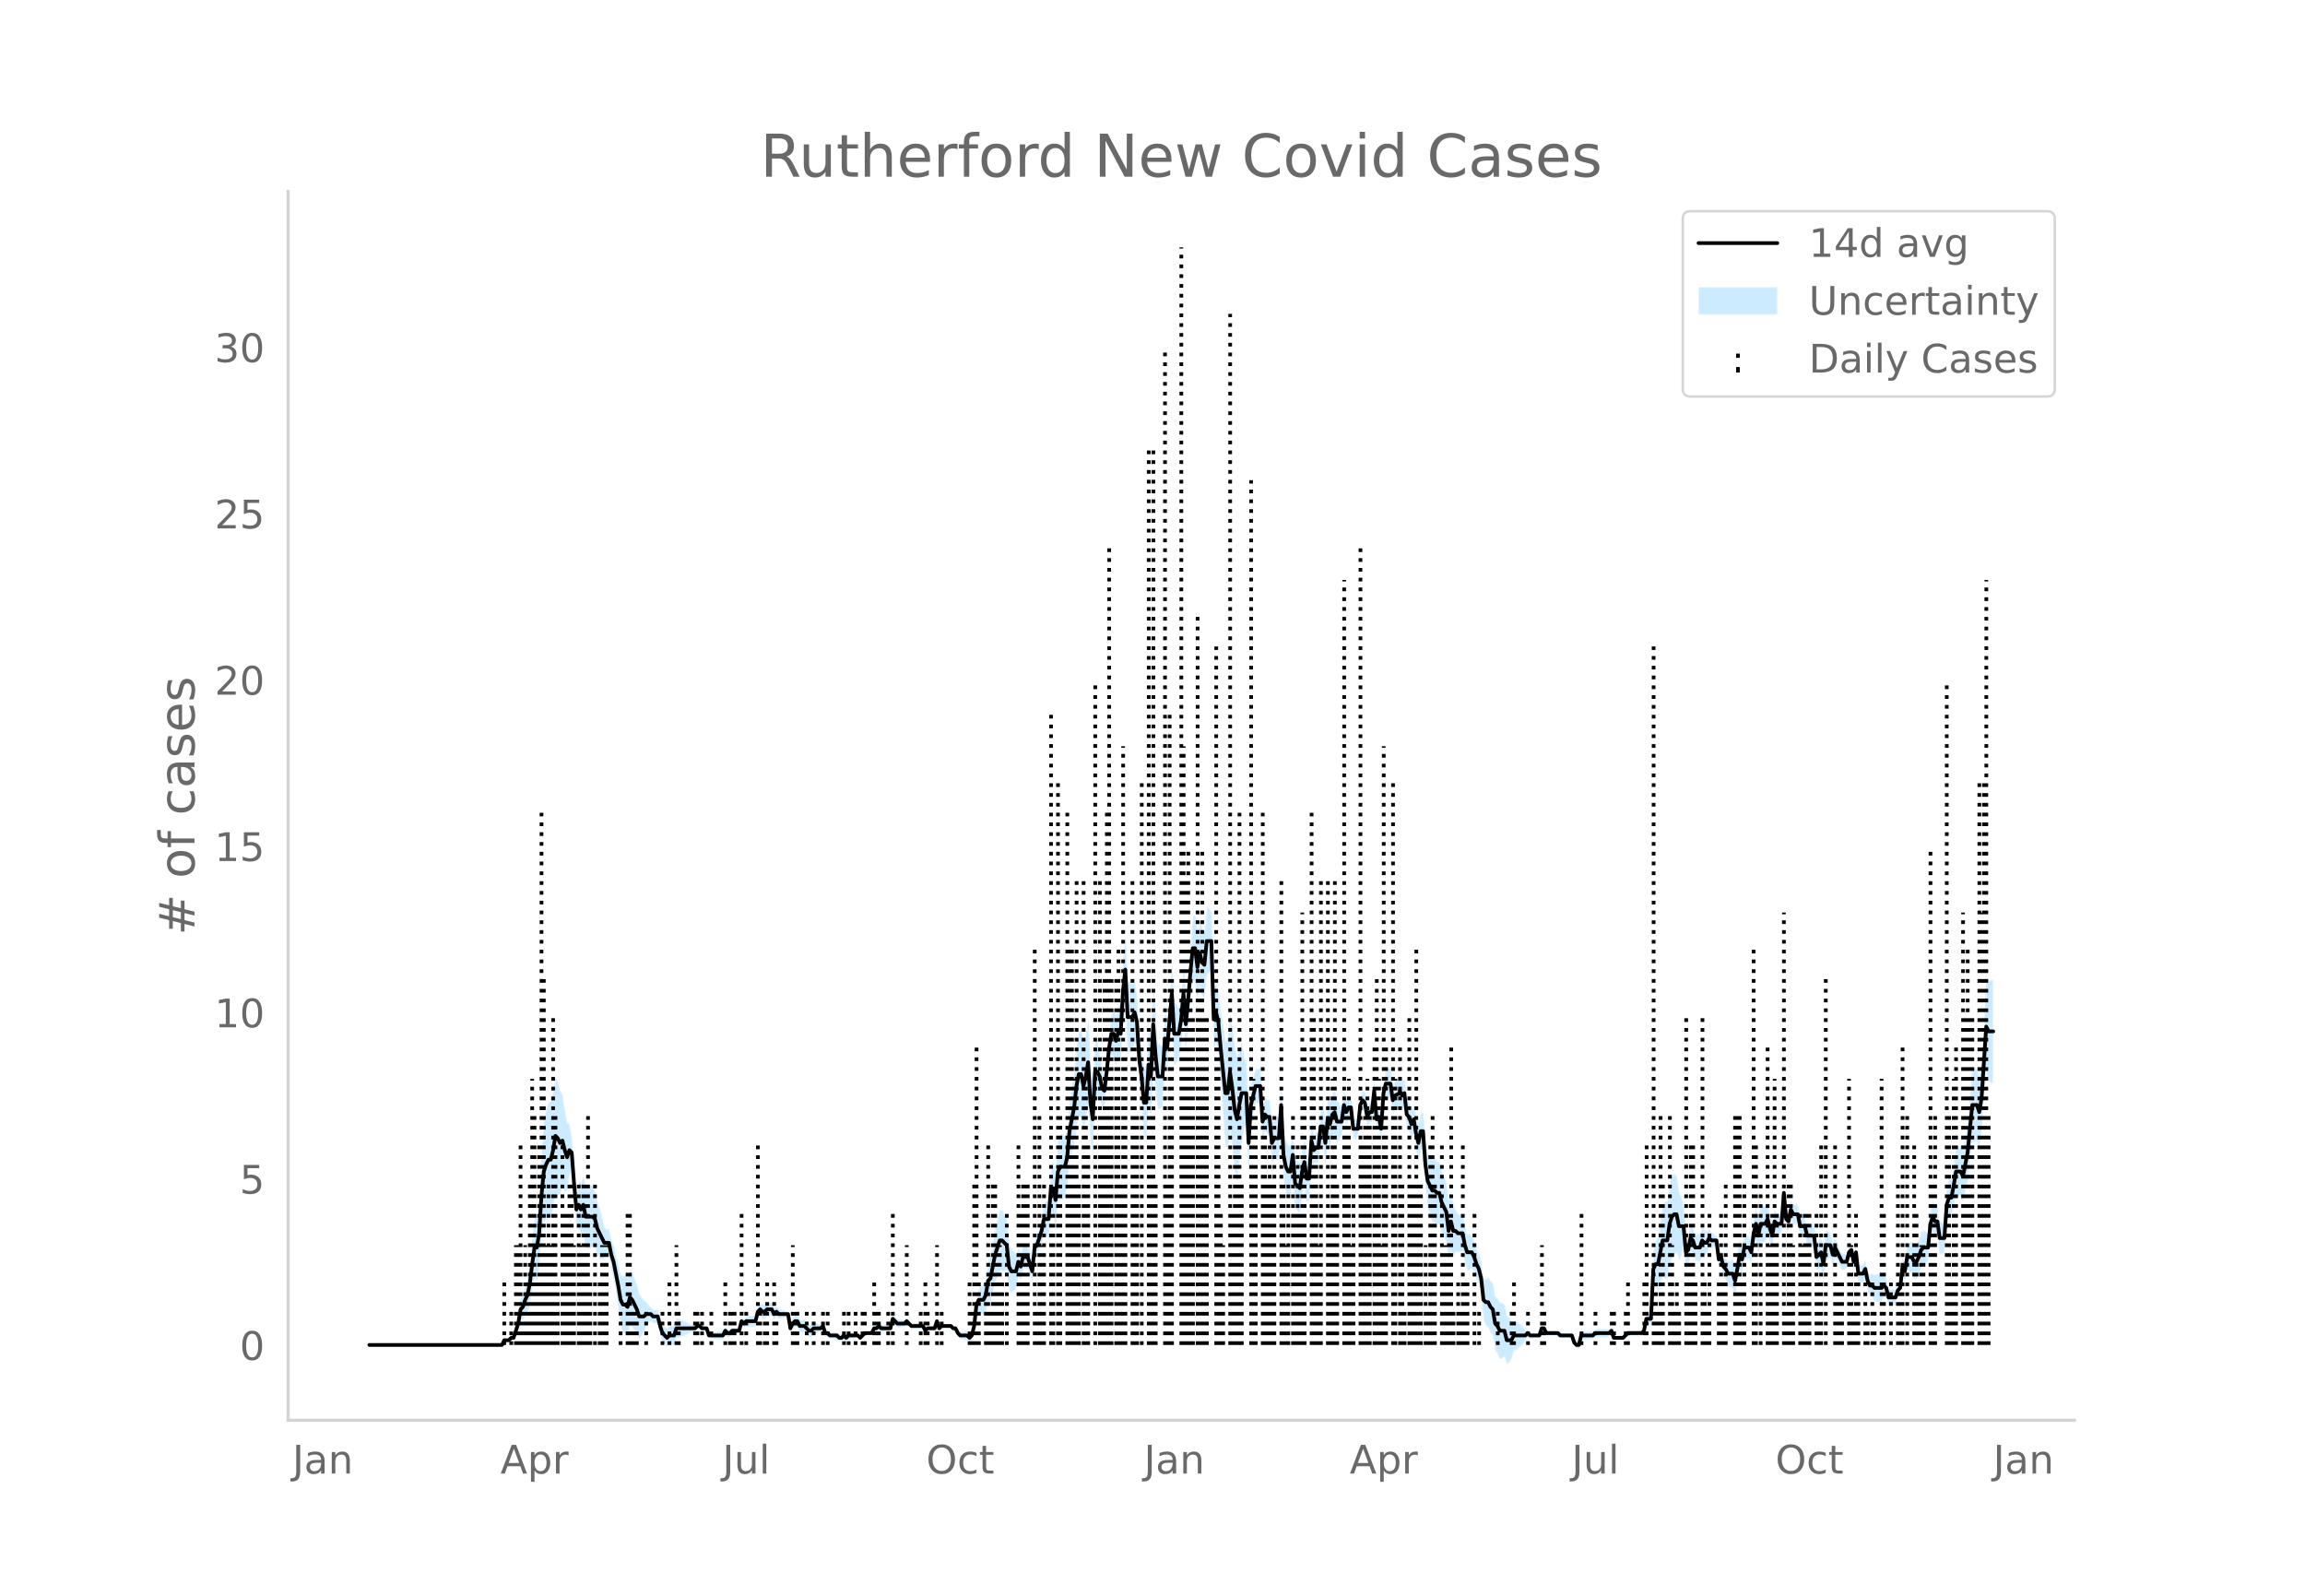 <svg height="864" viewBox="0 0 936 648" width="1248" xmlns="http://www.w3.org/2000/svg" xmlns:xlink="http://www.w3.org/1999/xlink"><defs><style>*{stroke-linecap:butt;stroke-linejoin:round}</style></defs><g id="figure_1"><path d="M0 648h936V0H0z" style="fill:#fff" id="patch_1"/><g id="axes_1"><path d="M117 576.72h725.4V77.76H117z" style="fill:none" id="patch_2"/><g id="PolyCollection_1"><defs><path d="M150.918-101.853H203.825l.945-1.413.945.185.944.12.945-.742.945.144.945-2.33.944-2.04.945-4.198.945.107.945-1.8.945-.994.944-3.628.945-5.922.945-4.74.945 1.272.944-4.455.945-12.722.945-6.774.945-1.105.945-.88.944.233.945-3.606.945-5.835.945.086.944.067.945-3.2.945 1.476.945.52.945-6.381.944-3.313.945 11.64.945 13.16.945-.376.944 3.368.945-1.052.945 5.825.945.176.945-.177.944-.397.945.068.945 3.248.945 1.342.944.348.945-.568.945-.802.945.27.945 5.27.944 3.555.945 5.519.945 6.176.945 7.36.944 3.009.945.412.945 1.004.945-4.243.945.484.944 1.427.945 1.402.945 2.132.945-1.434.944-1.311.945-2.55.945-1.325.945-.863.945.893.944.024.945-.024.945 4.228.945 3.076.944 1.115.945 1.228.945-.85.945.2.945.111.944-2.999.945-.23.945-.297.945-.386.944-.349.945-.456.945-.652.945-.08.945.02.944-.965.945-.202.945.775.945-.277.944-.534.945 3.428.945.277.945.19.945.135.944.095.945.062.945.032.945-1.968.944.92.945-.167.945-1.166.945-.089.945-.101.944-.118.945-3.195.945 1.184.945-.71.944.144.945.056.945-.028.945-.113.945-3.389.944-.63.945.989h.945l.945-.989.944-.17.945-.349.945 1.855.945-1.142.945.82.944-.18.945-.23.945-.303.945-.455.944 6.906.945-1.692.945-.864.945.061.945 2.056.944.021.945-.08.945 1.077.945.996.944.021.945-1.111.945-.238.945-.366.945-.6.944-.975.945 3.021.945-.068.945.916.944.111.945.045.945-.015.945 1.093.945.123.944-.946.945.964.945-1.065.945-.141.944-.194.945-.613.945-.079.945.902.945-.965.944-.859.945.081.945.065h.945l.944-1.661.945.207.945-.756.945 1.035.945.036.944.005.945-.025.945-.059.945-3.595.944 1.02.945.94.945-.073.945-.13.945-.204.944-.924.945.918.945.965.945-.059.944-.066.945-.074.945-.085.945-.098.944 1.997.945-.988.945.031.945.01.945-.01.944-2.784.945 2.753.945-1.028H386.167l.945.973.945.003.944 2.073.945 1.287.945.232.945.177.944.136.945.918.945-.912.945-3.86.945-7.164.944-.654.945.888.945.668.945-1.227.944-4.575.945-.124.945-3.835.945-3.722.945-2.034.944-2.31.945-.211.945.086.945-.117.944 7.923.945 1.222.945-.86.945-1.067.945-4.994.944 1.472.945-4.363.945-.118.945-.006.944 2.822.945 2.61.945-10 .945-1.09.945-2.48.944-1.92.945-3.611.945.686.945.304.944-10.462.945 1.104.945 5.173.945-10.243.945-.994.944.024.945-1.088.945-3.939.945-9.908.944-3.997.945-3.923.945-6.98.945-3.564.945.132.944 4.966.945-3.933.945-6.66.945 15.224.944 5.473.945-20.459.945-1.978.945-.516.945 3.402.944-.033.945-8.155.945-8.62.945-4.206.944 1.183.945 3.392.945-3.056.945 1.546.945-15.722.944-7.648.945 19.307.945-.177.945-.546.944-3.305.945 1.532.945 14.778.945 8.124.945 13.518.944 2.113.945-15.119.945 5.364.945-21.145.944 11.597.945 6.36.945-.403.945-.674.945-16.192.944 2.49.945-11.45.945-8.048.945 16.515.944-1.006.945-1.503.945-5.636.945-10.093.945 12.541.944-9.186.945-10.971.945-8.5.945-.021.944 7.867.945-5.91.945 4.005.945 1.27.945-9.741.944-.68.945-1.366.945 31.836.945-2.242.944 3.731.945 12.943.945 11.96.945 12.887.945 1.99.944-7.903.945 7.208.945 9.568.945 4.39.944-7.77.945-8.411.945-5.783.945-1.403.945 19.414.944-18.228.945-5.627.945-4.473.945.123.944.114.945 14.17.945-2.956.945 1.09.945-.062.944 11.823.945-1.42.945.274.945.06.944-14.008.945 21.291.945 5.859.945 2.276.945-.277.944-8.231.945 12.473.945 1.3.945 1.053.944-7.575.945-4.014.945 6.627.945-.291.945-15.523.944.799.945-.708.945.385.945-7.39.944.894.945 6.939.945-9.139.945 1.728.945-4.24.944-.87.945 3.716.945-1.278.945-2.072.944-6.293.945 2.44.945-2.377.945-.84.945 8.746.944.062.945-.825.945-9.368.945-1.609.944 1.2.945 5.785.945-1.998.945-.09.945-8.122.944 11.59.945-.938.945 5.088.945-14 .944-3.319.945.202.945-.104.945 6.76.945-1.88 1.89-.874v-1.107l.944 1.782.945-1.141.944 8.893.945.869.945 3.21.945-2.432.945 6.852.944 4.829.945-4.864.945-.315.945 15.206.944 8.673.945 3.197.945 2.614.945.205.945.497.944-.033.945 3.83.945 1.893.945 1.284.944 8.04.945-4.118.945 2.667.945-2.356.944.312.945-.177.945-.261.945 4.96.945 2.982.944-.233.945-.709.945 1.553.945 2.713.944 1.827.945 4.772.945 10.143.945 2.155.945.611.944 2.383.945 1.042.945 6.005.945 1.25.944 2.22.945-.2.945-.723.945 3.181.945-.89.944-1.256.945-3.358.945-.479.945-.588.944-.892.945-.931.945-1.299.945-1.348.945.625.944-.111.945-.142.945-.186.945-.123.944-2.677.945.063.945 1.927.945-.008.945-.012.944-.017.945-.023.945-.03.945.994H638.423l.944 3.142.945 1.214.945.276.945-3.899.944-.043.945-.048.945-.053.945-.057h.945l.944-.907.945.052.945.048.945.043.944.04.945-.12.945-.378.945-1.619.945 3.013.944.095.945.08.945.068.945.059.944-.965.945-.965H666.766l.945-.965.944-3.894.945.483.945.285.945-15.854.945.542.944 1.58.945-3.133.945-3.144.945 1.012.944.474.945-6.12.945-2.634.945-1.346.945-1.056.944 3.316.945-2.342.945-3.896.945 9.923.944-1.544.945-5.774.945.574.945 3.095.945.185.944.17.945-2.973.945.598.945-.674.944-2.919.945.557.945-.537.945-.775.945 8.234.944-.637.945 4.649.945 1.636.945 2.734.944.582.945.424.945 3.308.945-4.935.945-6.047.944 1.373.945-5.122.945-.326.945-.36.944 2.063.945-6.756.945-2.64.945 5.071.945-4.416.944.093.945-.21.945-2.795.945 3.004.944 2.51.945-6.368.945.74.945-.36.945-.539.944-11.895.945 10.485.945.966.945-4.901.944 1.97.945.02h.945l.945 4.905.945-.06.944-.381.945 4.307.945.348.945.296.944.253.945 8.805.945-.22.945-.535.945 5.212.944-8.111.945-.568.945-.802.945 3.682.944-3.356.945 1.348.945 1.81.945 1.843.945-.275.944-.518.945-3.87.945-.932.945 4.955.944-4.095.945 9.287.945.307.945.085.945-1.846.944 5.084.945 2.404.945.383.945 1.393.944.286.945.165.945-.339.945-1.79.945.65.944 2.83.945.14.945-.015.945-.174.944-3.844.945-1.211.945-7.422.945 2.449.945-4.508.944.87.945.626.945 2.204.945.215.944-1.7.945-2.88.945-1.153.945-.529.945-.966.944-9.347.945-2.614.945 2.467.945.024.944 6.63.945-.176.945-.234.945-12.9.945-2.357.944.266.945-4.037.945-4.603.945.55.944.015.945 2.238.945-4.135.945-4.032.945-8.114.944-8.212.945.286.945-.795.945 2.734.944-5.624.945-13.18.945-11.58.945 3.632.944.738.945-.122v-41.763l-.945-.122-.944.738-.945-.228-.945 17.364-.945 15.76-.944 5.954-.945-3.054-.945-.795-.945.286-.944 11.082-.945 11.18-.945 5.616-.945 5.512-.945-1.62-.944.015-.945.55-.945 6.973-.945 5.611-.944.266-.945 3.432-.945 14.112-.945-.234-.945-.176-.944-6.876-.945.024-.945-1.392-.945 3.174-.944 9.948-.945-.967-.945-.528-.945.777-.945 2.908-.944 2.158-.945.215-.945-1.655-.945.626-.944.87-.945 7.07-.945-1.41-.945 9.943-.945.718-.944 1.944-.945-.173-.945-.015-.945.14-.944-4.89-.945-1.277-.945.138-.945-.338-.945.164-.944.286-.945-.536-.945.383-.945-1.455-.944-4.563-.945 2.013-.945.085-.945.307-.945-8.078-.944 3.622-.945-4.692-.945.998-.945 3.848-.944-.519-.945-.274-.945-2.016-.945-2.05-.945-2.51-.944 2.432-.945-4.035-.945-.803-.945-.567-.944 7.324-.945-4.435-.945 1.395-.945 1.708-.945-8.56-.944.253-.945.296-.945.348-.945-3.41-.944-.381-.945-.06-.945-4.744h-.945l-.945.02-.944-1.888-.945 4.747-.945-.964-.945-10.74-.944 13.189-.945-.538-.945-.361-.945-1.19-.945 5.21-.944-3.279-.945-4.714-.945 1.063-.945-.209-.944.093-.945 5.231-.945-4.576-.945 5.078-.945 8.68-.944-1.796-.945-.36-.945-.326-.945 4.525-.944-2.485-.945 5.528-.945 4.713-.945-2.48-.945.424-.944.582-.945-1.125-.945-.293-.945-3.07-.944 1.293-.945-7.202-.945-.775-.945-.537-.945-1.372-.944.94-.945-.674-.945-1.332-.945 2.815-.944.17-.945.186-.945-2.694-.945-1.355-.945 3.873-.944.385-.945-11.3-.945-3.897-.945-2.341-.944-6.332-.945-1.055-.945.583-.945 3.155-.945 7.386-.944.473-.945 1.013-.945 6.503-.945 6.514-.944 1.58-.945 4.4-.945 24.666-.945.284-.945.483-.944 5.754-.945.964h-5.669l-.945.965-.944.965-.945.059-.945.068-.945.08-.944.095-.945-2.776-.945.31-.945-.377-.945-.12-.944.04-.945.043-.945.048-.945.052-.944 1.022h-.945l-.945-.057-.945-.053-.945-.048-.944-.043-.945 3.82-.945.274-.945-.715-.944-2.646h-4.724l-.945-.936-.945-.03-.945-.022-.944-.018-.945-.012-.945-.007-.945-1.932-.945.062-.944 3.112-.945-.123-.945-.186-.945-.142-.944-.111-.945-1.305-.945.582-.945-1.299-.945-.93-.944-.893-.945-.588-.945-.48-.945.502-.944-1.256-.945-.89-.945-4.537-.945-.723-.945-.2-.944-1.638-.945-.68-.945-5.572-.945-.887-.944-1.477-.945.611-.945.226-.945-7.223-.945-2.945-.944-2.032-.945-3.075-.945-2.306-.945-.71-.944-.233-.945-2.805-.945-4.688-.945-.261-.945-.177-.944-1.617-.945-2.356-.945-5.052-.945 3.6-.944-7.395-.945-2.575-.945-1.966-.945-3.888-.944-.033-.945-1.433-.945.205-.945-1.245-.945-.662-.944-4.833-.945-11.807-.945-.315-.945 4.784-.944-2.89-.945-4.723-.945 1.425-.945-2.577-.945-1.061-.944-8.471-.945.788-.945-2.077v.822l-1.89 1.055-.944 1.98-.945-6.746-.945-.104-.945.201-.944 4.4-.945 14.941-.945-4.559-.945.992-.944-11.564-.945 9.243-.945-.09-.945 1.86-.945-5.79-.944-.73-.945 2.25-.945 9.926-.945-.825-.944.062-.945-8.619-.945-.84-.945 1.481-.945-3.347-.944 7.212-.945-2.072-.945-1.277-.945-4.002-.944 1.059-.945 3.478-.945-2.131-.945 10.156-.945-6.567-.944.895-.945 9.974-.945.385-.945 1.222-.944-6.92-.945 15.349-.945-.291-.945-6.879-.945 3.703-.944 5.932-.945-.876-.945-.63-.945-10.68-.944 5.274-.945-.276-.945-1.583-.945-3.789-.945-19.227-.944 13.004-.945.06-.945.274-.945 2.44-.944-9.402-.945-.062-.945-.84-.945 2.832-.945-14.77-.944.113-.945.123-.945 3.244-.945 2.092-.944 12.643-.945-21.104-.945-1.404-.945-5.782-.945 1.235-.944 3.808-.945-3.329-.945-7.797-.945-6.298-.944 9.462-.945 1.99-.945-6.408-.945-5.404-.945-8.282-.944-3.987-.945 3.546-.945-31.836-.945-1.366-.944-.68-.945 9.554-.945-.66-.945-3.712-.945 5.667-.944-7.57-.945-.02-.945 10.794-.945 12.183-.944 10.108-.945-12.541-.945 11.13-.945 5.942-.945-1.503-.944-1.006-.945-16.287-.945 13.176-.945 11.705-.944-5.228-.945 14.68-.945-.675-.945-.403-.945-11.005-.944-13.486-.945 21.303-.945-4.284-.945 15.753-.944 2.113-.945-7.706-.945-5.382-.945-16.094-.945-6.186-.944.554-.945-.546-.945-.177-.945-19.282-.944 9.717-.945 19.008-.945-.383-.945 4.662-.945-2.397-.944 1.184-.945 7.37-.945 10.675-.945 7.28-.944-1.962-.945-6.245-.945-4.375-.945-1.978-.945 18.13-.944-8.033-.945-17.577-.945 4.917-.945 3.785-.944-4.682-.945.133-.945 6.083-.945 10.385-.945 5.725-.944 5.65-.945 11.316-.945 3.78-.945-1.09-.944.024-.945 2.866-.945 12.91-.945-4.474-.945 1.103-.944 14.622-.945.304-.945.686-.945 6.036-.944 3.868-.945 3.31-.945.838-.945 9.295-.945-3.178-.944-2.966-.945-.006-.945-.118-.945 3.354-.944-2.387-.945 2.724-.945-1.067-.945-.86-.945-2.637-.944-9.442-.945-2.046-.945-1.844-.945-.21-.944 3.478-.945 3.754-.945 5.926-.945 5.812-.945 1.805-.944 7.002-.945 2.632-.945.668-.945.888-.944 3.205-.945 10.2-.945 3.86-.945 1.017-.945-1.012-.944.136-.945.177-.945.232-.945-.642-.944-1.786-.945.003-.945-.956H382.388l-.945.9-.945-3.035-.944 3.004-.945-.01-.945.01-.945.032-.945.94-.944-1.861-.945-.098-.945-.085-.945-.074-.944-.066-.945-.059-.945-.964-.945-1.011-.944 1.005-.945-.204-.945-.13-.945-.073-.945-.989-.944-.91-.945 4.122-.945-.058-.945-.026-.944.005-.945.037-.945-.895-.945 1.174-.945.207-.944 2.197h-.945l-.945.065-.945.081-.944 1.071-.945.965-.945-1.028-.945-.078-.945-.614-.944-.194-.945-.14-.945.863-.945-.965-.944.984-.945.123-.945-.837-.945-.015-.945.045-.944.111-.945-1.013-.945-.068-.945-2.767-.944.954-.945-.6-.945-.366-.945-.238-.945.818-.944.02-.945-.932-.945-.853-.945-.08-.944.021-.945-1.803-.945.062-.945 1.065-.945 2.166-.944-4.67-.945-.455-.945-.304-.945-.229-.944-.18-.945-1.11-.945.788-.945-2.004-.945-.349-.944-.17-.945.94h-.945l-.945-.94-.944 1.299-.945 4.33-.945-.114-.945-.027-.945.055-.944.144-.945 1.22-.945-.746-.945 4.523-.944-.118-.945-.101-.945-.089-.945.764-.945-.168-.944-1.009-.945 1.891-.945.032-.945.062-.944.095-.945.135-.945.19-.945.277-.945-2.36-.944-.534-.945-.278-.945-1.154-.945-.202-.944.965-.945.02-.945-.08-.945-.653-.945-.456-.944-.348-.945-.386-.945-.298-.945-.23-.944 2.79-.945.111-.945.201-.945 1.078-.945-.701-.944-.815-.945-2.712-.945-3.49-.945-.023-.944.023-.945-1.037-.945-.862-.945-1.326-.945-.62-.944-1.31-.945-1.434-.945-3.657-.945-2.457-.944-2.432-.945-1.445-.945 3.474-.945-.925-.945.412-.944-.85-.945-4.217-.945-3.471-.945-4.128-.944-2.233-.945-4.379-.945.271-.945-.802-.945-4.427-.944-3.512-.945-2.516-.945-4.47-.945-1.862-.944-.396-.945-.177-.945.176-.945-3.822-.945 2.806-.944-.491-.945 3.484-.945-8.064-.945-13.444-.944-5.242-.945-.593-.945-5.268-.945-6.243-.945-1.27-.944-3.792-.945-1.844-.945 5.742-.945 4.112-.944.233-.945 2.98-.945 4.682-.945 12.521-.945 18.15-.944 7.121-.945 1.272-.945 8.767-.945 9.513-.944 6.02-.945 2.865-.945 3.988-.945 2.037-.945 7.378-.944 3.75-.945 3.457-.945.145-.945 1.186-.944.121-.945.185-.945 2.445H150.918z" id="m14a113aa21" style="stroke:#fff;stroke-opacity:.2"/></defs><g clip-path="url(#pbcf4d8cfa5)"><use style="fill:#089fff;fill-opacity:.2;stroke:#fff;stroke-opacity:.2" xlink:href="#m14a113aa21" y="648"/></g></g><g id="LineCollection_1"><path clip-path="url(#pbcf4d8cfa5)" d="M204.77 546.147v-27.012M207.604 546.147v-13.506M209.494 546.147V505.63M210.438 546.147V505.63M211.383 546.147V465.11M212.328 546.147v-13.506M213.273 546.147V505.63M214.218 546.147v-27.012M215.162 546.147v-67.531M216.107 546.147v-108.05M217.052 546.147v-94.544M217.997 546.147v-27.012M218.941 546.147V465.11M219.886 546.147v-216.1M220.831 546.147V397.578M221.776 546.147V505.63M222.72 546.147v-67.531M223.665 546.147V505.63M224.61 546.147V411.085M225.555 546.147v-94.544M226.5 546.147v-27.012M228.39 546.147V465.11M229.334 546.147v-54.025M230.279 546.147v-54.025M231.224 546.147v-67.531M232.168 546.147v-67.531M233.113 546.147V505.63M235.003 546.147v-67.531M235.947 546.147V505.63M236.892 546.147v-67.531M237.837 546.147v-67.531M238.782 546.147v-94.544M239.727 546.147v-27.012M241.616 546.147v-67.531M243.506 546.147v-27.012M244.45 546.147V505.63M245.395 546.147V505.63M246.34 546.147V505.63M252.009 546.147v-13.506M254.843 546.147v-54.025M255.788 546.147v-54.025M256.733 546.147v-13.506M257.677 546.147v-13.506M258.622 546.147v-13.506M262.401 546.147v-13.506M269.015 546.147v-13.506M271.849 546.147v-27.012M274.683 546.147V505.63M275.628 546.147v-13.506M282.242 546.147v-13.506M283.186 546.147v-13.506M285.076 546.147v-13.506M288.855 546.147v-13.506M294.524 546.147v-27.012M296.413 546.147v-13.506M297.358 546.147v-13.506M298.303 546.147v-13.506M301.137 546.147v-54.025M303.027 546.147v-13.506M307.75 546.147V465.11M308.695 546.147v-13.506M310.585 546.147v-13.506M311.53 546.147v-27.012M314.364 546.147v-27.012M315.309 546.147v-13.506M321.922 546.147V505.63M322.867 546.147v-13.506M323.812 546.147v-13.506M327.59 546.147v-13.506M330.425 546.147v-13.506M334.204 546.147v-13.506M336.094 546.147v-13.506M342.707 546.147v-13.506M344.597 546.147v-13.506M347.431 546.147v-13.506M350.266 546.147v-13.506M351.21 546.147v-13.506M354.99 546.147v-27.012M355.934 546.147v-13.506M356.879 546.147v-13.506M360.658 546.147v-13.506M362.548 546.147v-54.025M368.216 546.147V505.63M373.885 546.147v-13.506M375.774 546.147v-27.012M376.72 546.147v-13.506M380.498 546.147V505.63M382.388 546.147v-13.506M393.725 546.147v-27.012M394.67 546.147v-13.506M395.615 546.147v-67.531M396.56 546.147V424.591M397.504 546.147v-27.012M400.339 546.147v-27.012M401.283 546.147V465.11M402.228 546.147v-13.506M403.173 546.147v-67.531M404.118 546.147v-67.531M405.063 546.147V505.63M406.007 546.147V505.63M406.952 546.147v-27.012M408.842 546.147v-54.025M413.566 546.147V465.11M414.51 546.147v-54.025M415.455 546.147v-67.531M416.4 546.147v-67.531M417.345 546.147v-67.531M420.179 546.147V384.072M421.124 546.147v-13.506M422.069 546.147v-94.544M423.013 546.147V505.63M423.958 546.147v-67.531M426.792 546.147V289.528M427.737 546.147v-54.025M429.627 546.147V316.541M430.572 546.147v-94.544M433.406 546.147v-216.1M434.35 546.147V384.072M435.295 546.147V384.072M436.24 546.147v-108.05M437.185 546.147V357.06M438.13 546.147v-67.531M440.02 546.147V357.06M440.964 546.147v-108.05M441.909 546.147V465.11M444.743 546.147V276.022M446.633 546.147V357.06M447.578 546.147v-94.544M448.522 546.147V397.578M449.467 546.147v-216.1M450.412 546.147v-324.15M451.357 546.147V397.578M453.246 546.147V397.578M454.191 546.147V384.072M455.136 546.147v-67.531M456.08 546.147V303.034M457.025 546.147V424.591M459.86 546.147V357.06M460.804 546.147V424.591M461.75 546.147v-94.544M463.639 546.147V316.541M466.473 546.147v-364.67M467.418 546.147v-94.544M468.363 546.147v-364.67M469.307 546.147v-67.531M473.087 546.147V140.96M474.031 546.147v-67.531M474.976 546.147V289.528M475.92 546.147V397.578M479.7 546.147V100.44M480.645 546.147V303.034M481.59 546.147V357.06M482.534 546.147V343.553M483.48 546.147V384.072M484.424 546.147V411.085M486.313 546.147V249.01M487.258 546.147V397.578M488.203 546.147V343.553M489.148 546.147V411.085M490.093 546.147V411.085M493.872 546.147V262.515M494.816 546.147V411.085M495.761 546.147v-54.025M496.706 546.147V505.63M499.54 546.147V127.453M500.485 546.147v-54.025M501.43 546.147V465.11M502.375 546.147V465.11M503.32 546.147v-216.1M504.264 546.147v-67.531M508.043 546.147V194.984M508.988 546.147v-108.05M509.933 546.147v-94.544M512.767 546.147v-216.1M513.712 546.147v-94.544M514.657 546.147v-67.531M515.602 546.147V465.11M516.546 546.147v-67.531M517.491 546.147v-94.544M520.325 546.147V357.06M521.27 546.147v-67.531M522.215 546.147V505.63M523.16 546.147v-67.531M525.05 546.147v-94.544M525.994 546.147v-54.025M526.939 546.147V465.11M527.884 546.147v-54.025M528.828 546.147V370.566M529.773 546.147V424.591M532.608 546.147v-216.1M533.552 546.147V411.085M534.497 546.147V465.11M535.442 546.147V505.63M536.387 546.147V357.06M539.221 546.147V357.06M540.166 546.147v-54.025M541.11 546.147v-108.05M542.055 546.147V357.06M543 546.147v-67.531M545.834 546.147V235.503M546.78 546.147v-94.544M547.724 546.147v-108.05M548.669 546.147V505.63M549.614 546.147v-67.531M552.448 546.147v-324.15M553.393 546.147V465.11M554.337 546.147v-94.544M555.282 546.147v-108.05M556.227 546.147v-94.544M558.117 546.147V424.591M559.061 546.147V397.578M560.006 546.147v-108.05M560.95 546.147V505.63M561.896 546.147V303.034M562.84 546.147V424.591M565.675 546.147V316.541M566.62 546.147v-108.05M568.51 546.147v-108.05M568.51 546.147V424.591M569.454 546.147v-67.531M570.399 546.147v-13.506M572.288 546.147V411.085M573.233 546.147v-67.531M574.178 546.147v-67.531M575.123 546.147V384.072M576.067 546.147v-67.531M577.012 546.147v-67.531M578.902 546.147V505.63M579.846 546.147v-13.506M580.791 546.147V465.11M581.736 546.147v-94.544M582.68 546.147v-67.531M585.515 546.147V465.11M586.46 546.147V505.63M587.405 546.147V505.63M588.35 546.147v-54.025M589.294 546.147V424.591M590.239 546.147v-13.506M592.128 546.147v-27.012M593.073 546.147v-13.506M594.018 546.147V465.11M594.963 546.147v-27.012M595.908 546.147v-27.012M598.742 546.147v-54.025M600.631 546.147v-13.506M608.19 546.147v-13.506M613.858 546.147v-13.506M614.803 546.147v-27.012M620.472 546.147v-13.506M626.14 546.147V505.63M627.085 546.147v-13.506M642.202 546.147v-54.025M647.87 546.147v-13.506M654.484 546.147v-13.506M655.429 546.147v-13.506M660.152 546.147v-13.506M661.097 546.147v-27.012M667.71 546.147v-27.012M668.655 546.147V465.11M671.49 546.147V262.515M672.435 546.147v-27.012M673.38 546.147v-13.506M674.324 546.147v-94.544M675.269 546.147v-67.531M678.103 546.147v-94.544M679.048 546.147V505.63M679.993 546.147v-13.506M680.938 546.147v-27.012M681.882 546.147v-13.506M684.717 546.147V411.085M685.661 546.147V505.63M686.606 546.147V465.11M687.551 546.147V465.11M688.496 546.147v-27.012M691.33 546.147V411.085M692.275 546.147v-27.012M693.22 546.147v-13.506M694.164 546.147v-54.025M697.944 546.147v-27.012M698.888 546.147v-54.025M699.833 546.147v-27.012M700.778 546.147v-67.531M704.557 546.147v-94.544M705.502 546.147v-94.544M706.447 546.147v-94.544M707.391 546.147v-27.012M708.336 546.147v-67.531M712.115 546.147V384.072M713.06 546.147V465.11M714.95 546.147v-67.531M717.784 546.147V424.591M718.729 546.147V505.63M719.673 546.147v-54.025M720.618 546.147v-108.05M721.563 546.147v-54.025M724.397 546.147V370.566M725.342 546.147v-13.506M726.287 546.147v-67.531M727.232 546.147v-67.531M728.176 546.147V505.63M731.01 546.147v-54.025M731.956 546.147V505.63M732.9 546.147v-54.025M733.845 546.147v-54.025M734.79 546.147v-54.025M737.624 546.147v-54.025M738.569 546.147v-27.012M739.514 546.147V465.11M741.403 546.147V397.578M745.182 546.147V465.11M746.127 546.147v-27.012M747.072 546.147v-27.012M748.017 546.147v-27.012M750.851 546.147v-108.05M751.796 546.147V505.63M752.74 546.147v-13.506M753.685 546.147v-54.025M754.63 546.147v-27.012M757.465 546.147v-27.012M758.41 546.147v-13.506M760.299 546.147v-27.012M761.244 546.147v-13.506M764.078 546.147v-108.05M765.023 546.147v-54.025M767.857 546.147v-27.012M770.691 546.147v-67.531M771.636 546.147v-27.012M772.581 546.147V424.591M774.47 546.147v-94.544M777.305 546.147V465.11M778.25 546.147v-54.025M779.194 546.147v-27.012M780.14 546.147V505.63M781.084 546.147V505.63M783.918 546.147V343.553M784.863 546.147v-67.531M785.808 546.147v-94.544M790.532 546.147V276.022M791.477 546.147v-94.544M792.421 546.147v-27.012M793.366 546.147v-108.05M794.31 546.147V424.591M797.145 546.147V370.566M798.09 546.147V411.085M799.035 546.147V384.072M799.98 546.147V411.085M800.924 546.147V411.085M803.759 546.147V316.541M804.703 546.147V370.566M805.648 546.147V316.541M806.593 546.147V235.503M807.538 546.147v-94.544M809.427 546.147" style="fill:none;stroke:#000;stroke-dasharray:1.5,2.475;stroke-dashoffset:0;stroke-width:1.5"/></g><path clip-path="url(#pbcf4d8cfa5)" d="M149.973 546.147h53.852l.945-1.929h1.89l.944-.965h.945l1.89-5.788.944-5.789.945-.964.945-2.895.945-1.929.944-4.824.945-7.718.945-6.753h.945l.944-5.788.945-15.436.945-9.647.945-2.894.945-1.93h.944l.945-3.859.945-5.788.945.965.944 1.929.945-.965.945 3.86.945 2.893.945-2.894.944.965.945 12.541.945 10.613.945-1.93.944 1.93.945-1.93.945 4.824h2.834l.945.965.945 3.858 2.834 5.789h1.89l.945 4.824.944 2.894 1.89 9.647.945 5.788.944 1.93h.945l.945.965.945-3.86.945.965 1.89 3.86.944 2.894h1.89l.944-.965h1.89l.945.965h1.89l.944 3.859.945 2.894 1.89 1.93.944-.965h1.89l.944-2.895h7.559l.944-.964h.945l.945.964h1.89l.944 2.895h5.669l.945-1.93.944.965h.945l.945-.965h2.834l.945-3.859.945.965.945-.965h3.779l.945-3.859.944-.965.945.965h.945l.945-.965h1.89l.944 1.93.945-.965.945.965h3.779l.944 5.788.945-1.93.945-.964h.945l.945 1.93h1.89l1.889 1.929h.944l.945-.965h2.835l.944-.964.945 2.894h.945l.945.965h2.834l.945.964h.945l.944-.964.945.964.945-.964h3.779l.945.964 1.89-1.93h2.834l.944-1.929h.945l.945-.964.945.964h3.779l.945-3.859 1.89 1.93h2.834l.944-.965 1.89 1.93h4.724l.944 1.929.945-.965h2.835l.944-2.894.945 2.894.945-.964h3.779l.945.964h.945l.944 1.93.945.965h2.834l.945.964.945-.964.945-3.86.945-8.682.944-1.93h1.89l.945-1.929.944-5.788.945-.965 1.89-9.647 1.89-5.789h.944l1.89 1.93.944 8.682.945 1.93h1.89l.945-3.86.944 1.93.945-3.859h1.89l1.89 5.789.944-9.648.945-.964 1.89-5.789.944-4.823h1.89l.944-12.542h.945l.945 4.824.945-11.577.945-1.93h1.89l.944-3.859.945-10.612 1.89-9.647.944-8.683.945-4.823h.945l.944 4.823.945-3.859.945-5.788.945 16.4.944 6.754.945-19.295h.945l.945 1.93.945 4.823.944.965.945-7.718.945-9.647.945-5.789h.944l.945 2.894.945-3.859.945.965.945-17.365.944-8.683.945 19.295h1.89l.944-1.93.945 3.86.945 15.435.945 6.753.945 10.613h.944l.945-15.436.945 4.823.945-21.224.944 12.542.945 8.682h1.89l.945-15.435.944 3.859 1.89-22.19.945 16.401h1.89l.944-5.788.945-10.612.945 12.541.944-9.647.945-11.577.945-9.647h.945l.944 7.718.945-5.789.945 3.86.945.964.945-9.647h1.89l.944 31.836.945-2.894.944 3.859.945 10.612 1.89 18.33h.945l.944-8.683.945 6.753.945 8.683.945 3.859.944-5.789.945-4.823h1.89l.945 20.259.944-15.436 1.89-7.718h1.89l.944 14.471.945-2.894.945.965h.945l.944 10.612.945-1.93h1.89l.944-13.506.945 20.26.945 4.823.945 1.93h.945l.944-6.753.945 11.576 1.89 1.93.944-6.753.945-3.86.945 6.754h.945l.945-15.436.944 3.86.945-.966h.945l.945-8.682h.944l.945 6.753.945-9.647.945 1.93.945-3.86.944-.965.945 3.86h1.89l.944-6.754.945 2.894.945-1.929h.945l.945 8.683h1.89l.944-9.648.945-1.93.944.966.945 5.788.945-1.93h.945l.945-8.682.944 11.577.945-.965.945 4.824.945-14.471.944-3.86h1.89l.945 6.754.945-1.93 1.89-.964v-.965l.944 1.93.945-.965.944 8.682.945.965.945 2.894.945-1.93.945 5.79.944 3.858.945-4.824h.945l.945 13.507.944 6.753 1.89 3.859h.945l.945.964h.944l.945 3.86 1.89 3.858.944 7.718.945-3.859.945 3.86h.945l.944.964h1.89l.945 4.824.945 2.894h1.89l.944 1.93.945 2.893.944 1.93.945 3.859.945 8.682.945.965h.945l.944 1.93.945.964.945 5.789.945.965.944 1.929h1.89l.945 3.859h1.89l.944-1.93h4.724l.945-.964.945.965h3.779l.944-2.895h.945l.945 1.93h4.724l.945.965h4.724l.944 2.894.945.964h.945l.945-3.858h4.724l.944-.965h5.669l.945-.965.945 2.894h3.779l1.89-1.93h5.668l.945-.964.944-4.824h1.89l.945-20.26.945-1.929h.944l1.89-9.647h1.89l.944-6.753.945-2.894.945-.965h.945l.944 4.824h1.89l.945 10.612.944-.965.945-4.824.945.965.945 2.894h1.89l.944-2.894.945.965h.945l.944-1.93.945.965H697l.945 7.718.944-.965.945 3.86.945.964.945 1.93h1.89l.944 2.894.945-4.824.945-5.788.944 1.929.945-4.824h1.89l.944 1.93.945-7.718.945-3.859.945 4.824.945-4.824h1.89l.944-1.93.945 3.86.944 2.894.945-5.789.945.965h1.89l.944-12.542.945 10.613.945.964.945-4.823.944 1.929h1.89l.945 4.824h1.89l.944 3.859h2.834l.945 8.682 1.89-1.93.945 4.824.944-7.717h1.89l.945 3.859.944-2.895 2.835 5.789h1.89l.944-3.86.945-.964.945 4.824.944-3.86.945 8.683h1.89l.945-1.93.944 4.825.945 1.93h.945l.945.964h2.834l.945-.965.945.965.944 3.859h2.835l.944-2.894.945-.965.945-8.683.945 1.93.945-5.789h1.89l.944 1.93h.945l.944-1.93.945-2.894.945-.965h1.89l.944-9.647.945-2.894.945 1.93h.945l.944 6.752h1.89l.945-13.506.945-2.894h.944l.945-4.824.945-5.788h1.89l.944 1.93 1.89-9.648 1.89-19.295h1.889l.945 2.894.944-5.788 1.89-28.942.945 1.93h1.89" style="fill:none;stroke:#000;stroke-linecap:round;stroke-width:1.5" id="line2d_1"/><path d="M117 576.72V77.76" style="fill:none;stroke:#d3d3d3;stroke-linecap:square;stroke-linejoin:miter;stroke-width:1.25" id="patch_3"/><path d="M117 576.72h725.4" style="fill:none;stroke:#d3d3d3;stroke-linecap:square;stroke-linejoin:miter;stroke-width:1.25" id="patch_4"/><g id="matplotlib.axis_1"><g id="xtick_1"><g style="fill:#696969" transform="matrix(.16 0 0 -.16 118.745 598.378)" id="text_1"><defs><path d="M9.813 72.906h9.859V5.078q0-13.187-5-19.14-5-5.954-16.094-5.954h-3.75v8.297h3.078q6.531 0 9.219 3.672Q9.813-4.39 9.813 5.078z" id="DejaVuSans-74"/><path d="M34.281 27.484q-10.89 0-15.093-2.484-4.204-2.484-4.204-8.5 0-4.781 3.157-7.594 3.156-2.797 8.562-2.797 7.485 0 12 5.297 4.516 5.297 4.516 14.078v2zm17.922 3.72V0H43.22v8.297Q40.14 3.328 35.547.953q-4.594-2.375-11.234-2.375-8.391 0-13.36 4.719Q6 8.016 6 15.922q0 9.219 6.172 13.906 6.187 4.688 18.437 4.688h12.61v.89q0 6.203-4.078 9.594-4.078 3.39-11.453 3.39-4.688 0-9.141-1.124-4.438-1.125-8.531-3.375v8.312q4.921 1.906 9.562 2.844 4.64.953 9.031.953 11.875 0 17.735-6.156 5.86-6.14 5.86-18.64z" id="DejaVuSans-97"/><path d="M54.89 33.016V0h-8.984v32.719q0 7.765-3.031 11.61-3.031 3.858-9.078 3.858-7.281 0-11.484-4.64-4.204-4.625-4.204-12.64V0H9.08v54.688h9.03v-8.5q3.235 4.937 7.594 7.374Q30.078 56 35.797 56q9.422 0 14.25-5.828 4.844-5.828 4.844-17.156z" id="DejaVuSans-110"/></defs><use xlink:href="#DejaVuSans-74"/><use x="29.492" xlink:href="#DejaVuSans-97"/><use x="90.771" xlink:href="#DejaVuSans-110"/></g></g><g id="xtick_2"><g style="fill:#696969" transform="matrix(.16 0 0 -.16 203.212 598.378)" id="text_2"><defs><path d="M34.188 63.188 20.797 26.906h26.812zm-5.579 9.718h11.188L67.578 0h-10.25l-6.64 18.703h-32.86L11.188 0H.78z" id="DejaVuSans-65"/><path d="M18.11 8.203v-29H9.077v75.484h9.031v-8.296q2.844 4.875 7.157 7.234Q29.594 56 35.594 56q9.968 0 16.187-7.906 6.235-7.907 6.235-20.797T51.78 6.484q-6.218-7.906-16.187-7.906-6 0-10.328 2.375-4.313 2.375-7.157 7.25zm30.578 19.094q0 9.906-4.079 15.547-4.078 5.64-11.203 5.64-7.14 0-11.218-5.64-4.079-5.64-4.079-15.547 0-9.906 4.078-15.547 4.079-5.64 11.22-5.64 7.124 0 11.202 5.64t4.078 15.547z" id="DejaVuSans-112"/><path d="M41.11 46.297q-1.516.875-3.297 1.281Q36.03 48 33.89 48q-7.625 0-11.703-4.953-4.079-4.953-4.079-14.234V0H9.08v54.688h9.03v-8.5q2.844 4.984 7.375 7.39Q30.031 56 36.531 56q.922 0 2.047-.125 1.125-.11 2.484-.36z" id="DejaVuSans-114"/></defs><use xlink:href="#DejaVuSans-65"/><use x="68.408" xlink:href="#DejaVuSans-112"/><use x="131.885" xlink:href="#DejaVuSans-114"/></g></g><g id="xtick_3"><g style="fill:#696969" transform="matrix(.16 0 0 -.16 293.374 598.378)" id="text_3"><defs><path d="M8.5 21.578v33.11h8.984V21.922q0-7.766 3.016-11.656 3.031-3.875 9.094-3.875 7.265 0 11.484 4.64 4.234 4.64 4.234 12.656v31h8.985V0h-8.984v8.406Q42.047 3.422 37.718 1q-4.313-2.422-10.032-2.422-9.421 0-14.312 5.86Q8.5 10.296 8.5 21.578zM31.11 56z" id="DejaVuSans-117"/><path d="M9.422 75.984h8.984V0H9.422z" id="DejaVuSans-108"/></defs><use xlink:href="#DejaVuSans-74"/><use x="29.492" xlink:href="#DejaVuSans-117"/><use x="92.871" xlink:href="#DejaVuSans-108"/></g></g><g id="xtick_4"><g style="fill:#696969" transform="matrix(.16 0 0 -.16 376.114 598.378)" id="text_4"><defs><path d="M39.406 66.219q-10.75 0-17.078-8.016-6.312-8-6.312-21.828 0-13.766 6.312-21.781 6.328-8 17.078-8 10.735 0 17.016 8 6.281 8.015 6.281 21.781 0 13.828-6.281 21.828-6.281 8.016-17.016 8.016zm0 8q15.328 0 24.5-10.281 9.188-10.282 9.188-27.563 0-17.234-9.188-27.516-9.172-10.28-24.5-10.28-15.375 0-24.593 10.25-9.204 10.265-9.204 27.546t9.204 27.563q9.218 10.28 24.593 10.28z" id="DejaVuSans-79"/><path d="M48.781 52.594v-8.407q-3.812 2.11-7.64 3.157-3.828 1.047-7.735 1.047-8.75 0-13.593-5.547-4.829-5.532-4.829-15.547 0-10.016 4.829-15.563 4.843-5.53 13.593-5.53 3.907 0 7.735 1.046 3.828 1.047 7.64 3.156V2.094Q45.016.344 40.984-.531q-4.015-.89-8.562-.89-12.36 0-19.64 7.765-7.266 7.765-7.266 20.953 0 13.375 7.343 21.031Q20.22 56 33.016 56q4.14 0 8.093-.86 3.953-.843 7.672-2.546z" id="DejaVuSans-99"/><path d="M18.313 70.219V54.688h18.5v-6.985h-18.5V18.016q0-6.688 1.828-8.594 1.828-1.906 7.453-1.906h9.218V0h-9.218q-10.407 0-14.36 3.875-3.953 3.89-3.953 14.14v29.688H2.687v6.984h6.594V70.22z" id="DejaVuSans-116"/></defs><use xlink:href="#DejaVuSans-79"/><use x="78.711" xlink:href="#DejaVuSans-99"/><use x="133.691" xlink:href="#DejaVuSans-116"/></g></g><g id="xtick_5"><g style="fill:#696969" transform="matrix(.16 0 0 -.16 464.533 598.378)" id="text_5"><use xlink:href="#DejaVuSans-74"/><use x="29.492" xlink:href="#DejaVuSans-97"/><use x="90.771" xlink:href="#DejaVuSans-110"/></g></g><g id="xtick_6"><g style="fill:#696969" transform="matrix(.16 0 0 -.16 548.056 598.378)" id="text_6"><use xlink:href="#DejaVuSans-65"/><use x="68.408" xlink:href="#DejaVuSans-112"/><use x="131.885" xlink:href="#DejaVuSans-114"/></g></g><g id="xtick_7"><g style="fill:#696969" transform="matrix(.16 0 0 -.16 638.218 598.378)" id="text_7"><use xlink:href="#DejaVuSans-74"/><use x="29.492" xlink:href="#DejaVuSans-117"/><use x="92.871" xlink:href="#DejaVuSans-108"/></g></g><g id="xtick_8"><g style="fill:#696969" transform="matrix(.16 0 0 -.16 720.957 598.378)" id="text_8"><use xlink:href="#DejaVuSans-79"/><use x="78.711" xlink:href="#DejaVuSans-99"/><use x="133.691" xlink:href="#DejaVuSans-116"/></g></g><g id="xtick_9"><g style="fill:#696969" transform="matrix(.16 0 0 -.16 809.377 598.378)" id="text_9"><use xlink:href="#DejaVuSans-74"/><use x="29.492" xlink:href="#DejaVuSans-97"/><use x="90.771" xlink:href="#DejaVuSans-110"/></g></g></g><g id="matplotlib.axis_2"><g id="ytick_1"><g style="fill:#696969" transform="matrix(.16 0 0 -.16 97.32 552.226)" id="text_10"><defs><path d="M31.781 66.406q-7.61 0-11.453-7.5Q16.5 51.422 16.5 36.375q0-14.984 3.828-22.484 3.844-7.5 11.453-7.5 7.672 0 11.5 7.5 3.844 7.5 3.844 22.484 0 15.047-3.844 22.531-3.828 7.5-11.5 7.5zm0 7.813q12.266 0 18.735-9.703 6.468-9.688 6.468-28.141 0-18.406-6.468-28.11-6.47-9.687-18.735-9.687-12.25 0-18.718 9.688-6.47 9.703-6.47 28.109 0 18.453 6.47 28.14Q19.53 74.22 31.78 74.22z" id="DejaVuSans-48"/></defs><use xlink:href="#DejaVuSans-48"/></g></g><g id="ytick_2"><g style="fill:#696969" transform="matrix(.16 0 0 -.16 97.32 484.695)" id="text_11"><defs><path d="M10.797 72.906h38.719v-8.312H19.828v-17.86q2.14.735 4.281 1.094 2.157.36 4.313.36 12.203 0 19.328-6.688 7.14-6.688 7.14-18.11 0-11.765-7.328-18.296-7.328-6.516-20.656-6.516-4.593 0-9.36.781-4.75.782-9.827 2.344v9.922q4.39-2.39 9.078-3.563 4.687-1.171 9.906-1.171 8.453 0 13.375 4.437 4.938 4.438 4.938 12.063 0 7.609-4.938 12.047-4.922 4.453-13.375 4.453-3.953 0-7.89-.875-3.922-.875-8.016-2.735z" id="DejaVuSans-53"/></defs><use xlink:href="#DejaVuSans-53"/></g></g><g id="ytick_3"><g style="fill:#696969" transform="matrix(.16 0 0 -.16 87.14 417.163)" id="text_12"><defs><path d="M12.406 8.297h16.11v55.625l-17.532-3.516v8.985l17.438 3.515h9.86V8.296H54.39V0H12.406z" id="DejaVuSans-49"/></defs><use xlink:href="#DejaVuSans-49"/><use x="63.623" xlink:href="#DejaVuSans-48"/></g></g><g id="ytick_4"><g style="fill:#696969" transform="matrix(.16 0 0 -.16 87.14 349.632)" id="text_13"><use xlink:href="#DejaVuSans-49"/><use x="63.623" xlink:href="#DejaVuSans-53"/></g></g><g id="ytick_5"><g style="fill:#696969" transform="matrix(.16 0 0 -.16 87.14 282.1)" id="text_14"><defs><path d="M19.188 8.297h34.421V0H7.33v8.297q5.609 5.812 15.296 15.594 9.703 9.797 12.188 12.64 4.734 5.313 6.609 9 1.89 3.688 1.89 7.25 0 5.813-4.078 9.469-4.078 3.672-10.625 3.672-4.64 0-9.797-1.61-5.14-1.609-11-4.89v9.969Q13.767 71.78 18.938 73q5.188 1.219 9.485 1.219 11.328 0 18.062-5.672 6.735-5.656 6.735-15.125 0-4.5-1.688-8.531-1.672-4.016-6.125-9.485-1.218-1.422-7.765-8.187-6.532-6.766-18.453-18.922z" id="DejaVuSans-50"/></defs><use xlink:href="#DejaVuSans-50"/><use x="63.623" xlink:href="#DejaVuSans-48"/></g></g><g id="ytick_6"><g style="fill:#696969" transform="matrix(.16 0 0 -.16 87.14 214.569)" id="text_15"><use xlink:href="#DejaVuSans-50"/><use x="63.623" xlink:href="#DejaVuSans-53"/></g></g><g id="ytick_7"><g style="fill:#696969" transform="matrix(.16 0 0 -.16 87.14 147.038)" id="text_16"><defs><path d="M40.578 39.313Q47.656 37.797 51.625 33q3.984-4.781 3.984-11.813 0-10.78-7.422-16.703-7.421-5.906-21.093-5.906-4.578 0-9.438.906-4.86.907-10.031 2.72v9.515q4.094-2.39 8.969-3.61 4.89-1.218 10.218-1.218 9.266 0 14.125 3.656 4.86 3.656 4.86 10.64 0 6.454-4.516 10.079-4.515 3.64-12.562 3.64h-8.5v8.11h8.89q7.266 0 11.125 2.906 3.86 2.906 3.86 8.375 0 5.61-3.985 8.61-3.968 3.015-11.39 3.015-4.063 0-8.703-.89-4.641-.876-10.203-2.72v8.782q5.624 1.562 10.53 2.344 4.907.78 9.25.78 11.235 0 17.766-5.109 6.547-5.093 6.547-13.78 0-6.063-3.468-10.235-3.47-4.172-9.86-5.782z" id="DejaVuSans-51"/></defs><use xlink:href="#DejaVuSans-51"/><use x="63.623" xlink:href="#DejaVuSans-48"/></g></g><g style="fill:#696969" transform="matrix(0 -.2 -.2 0 78.98 379.813)" id="text_17"><defs><path d="M51.125 44H36.922l-4.11-16.313h14.313zm-7.328 27.781-5.078-20.265h14.265L58.11 71.78h7.813L60.89 51.516h15.234V44h-17.14l-4-16.313h15.53V20.22H53.079L48 0h-7.813l5.032 20.219H30.906L25.875 0h-7.86l5.079 20.219H7.719v7.468h17.187L29 44H13.281v7.516h17.625l4.985 20.265z" id="DejaVuSans-35"/><path d="M30.61 48.39q-7.22 0-11.422-5.64-4.204-5.64-4.204-15.453 0-9.813 4.172-15.453 4.188-5.64 11.453-5.64 7.188 0 11.375 5.655 4.203 5.672 4.203 15.438 0 9.719-4.203 15.406-4.187 5.688-11.375 5.688zm0 7.61q11.718 0 18.406-7.625 6.703-7.61 6.703-21.078 0-13.422-6.703-21.078-6.688-7.64-18.407-7.64-11.765 0-18.437 7.64-6.656 7.656-6.656 21.078 0 13.469 6.656 21.078Q18.844 56 30.609 56z" id="DejaVuSans-111"/><path d="M37.11 75.984V68.5h-8.594q-4.828 0-6.72-1.953-1.874-1.953-1.874-7.031v-4.828h14.797v-6.985H19.922V0H10.89v47.703H2.297v6.984h8.594V58.5q0 9.125 4.25 13.297 4.25 4.187 13.468 4.187z" id="DejaVuSans-102"/><path d="M44.281 53.078v-8.5q-3.797 1.953-7.906 2.922-4.094.984-8.5.984-6.688 0-10.031-2.047-3.344-2.046-3.344-6.156 0-3.125 2.39-4.906 2.391-1.781 9.626-3.39l3.078-.688q9.562-2.047 13.593-5.781 4.032-3.735 4.032-10.422 0-7.625-6.032-12.078-6.03-4.438-16.578-4.438-4.39 0-9.156.86Q10.688.296 5.422 2v9.281q4.984-2.594 9.812-3.89 4.829-1.282 9.579-1.282 6.343 0 9.75 2.172 3.421 2.172 3.421 6.125 0 3.656-2.468 5.61-2.453 1.953-10.813 3.765l-3.125.735q-8.344 1.75-12.062 5.39-3.704 3.64-3.704 9.985 0 7.718 5.47 11.906Q16.75 56 26.811 56q4.97 0 9.36-.734 4.406-.72 8.11-2.188z" id="DejaVuSans-115"/><path d="M56.203 29.594v-4.39H14.891q.593-9.282 5.593-14.142 5-4.859 13.938-4.859 5.172 0 10.031 1.266 4.86 1.265 9.656 3.812v-8.5Q49.266.734 44.187-.344 39.11-1.422 33.892-1.422q-13.094 0-20.735 7.61-7.64 7.625-7.64 20.625 0 13.421 7.25 21.296Q20.016 56 32.328 56q11.031 0 17.453-7.11 6.422-7.093 6.422-19.296zm-8.984 2.64q-.094 7.36-4.125 11.75-4.032 4.407-10.672 4.407-7.516 0-12.031-4.25-4.516-4.25-5.203-11.97z" id="DejaVuSans-101"/></defs><use xlink:href="#DejaVuSans-35"/><use x="83.789" xlink:href="#DejaVuSans-32"/><use x="115.576" xlink:href="#DejaVuSans-111"/><use x="176.758" xlink:href="#DejaVuSans-102"/><use x="211.963" xlink:href="#DejaVuSans-32"/><use x="243.75" xlink:href="#DejaVuSans-99"/><use x="298.73" xlink:href="#DejaVuSans-97"/><use x="360.01" xlink:href="#DejaVuSans-115"/><use x="412.109" xlink:href="#DejaVuSans-101"/><use x="473.633" xlink:href="#DejaVuSans-115"/></g></g><g style="fill:#696969" transform="matrix(.24 0 0 -.24 308.75 71.76)" id="text_18"><defs><path d="M44.39 34.188q3.172-1.079 6.172-4.594 3-3.516 6.032-9.672L66.609 0H56l-9.313 18.703q-3.624 7.328-7.015 9.719-3.39 2.39-9.25 2.39h-10.75V0h-9.86v72.906h22.266q12.5 0 18.656-5.234 6.157-5.219 6.157-15.766 0-6.89-3.203-11.437-3.204-4.532-9.297-6.282zM19.673 64.797V38.922h12.406q7.125 0 10.766 3.297 3.64 3.297 3.64 9.687 0 6.39-3.64 9.64-3.64 3.25-10.766 3.25z" id="DejaVuSans-82"/><path d="M54.89 33.016V0h-8.984v32.719q0 7.765-3.031 11.61-3.031 3.858-9.078 3.858-7.281 0-11.484-4.64-4.204-4.625-4.204-12.64V0H9.08v75.984h9.03V46.188q3.235 4.937 7.594 7.374Q30.078 56 35.797 56q9.422 0 14.25-5.828 4.844-5.828 4.844-17.156z" id="DejaVuSans-104"/><path d="M45.406 46.39v29.594h8.985V0h-8.985v8.203Q42.578 3.328 38.25.953q-4.313-2.375-10.375-2.375-9.906 0-16.14 7.906-6.22 7.922-6.22 20.813 0 12.89 6.22 20.797Q17.968 56 27.874 56q6.063 0 10.375-2.375 4.328-2.36 7.156-7.234zm-30.61-19.093q0-9.906 4.079-15.547 4.078-5.64 11.203-5.64 7.125 0 11.219 5.64 4.11 5.64 4.11 15.547 0 9.906-4.11 15.547-4.094 5.64-11.219 5.64-7.125 0-11.203-5.64-4.078-5.64-4.078-15.547z" id="DejaVuSans-100"/><path d="M9.813 72.906h13.28l32.329-60.984v60.984h9.562V0h-13.28L19.39 60.984V0H9.813z" id="DejaVuSans-78"/><path d="M4.203 54.688h8.985l11.234-42.672 11.172 42.672h10.593l11.235-42.672 11.187 42.672h8.985L63.28 0H52.688L40.922 44.828 29.109 0H18.5z" id="DejaVuSans-119"/><path d="M64.406 67.281v-10.39q-4.984 4.64-10.625 6.922-5.64 2.296-11.984 2.296-12.5 0-19.14-7.64-6.641-7.64-6.641-22.094 0-14.406 6.64-22.047 6.64-7.64 19.14-7.64 6.345 0 11.985 2.296 5.64 2.297 10.625 6.938V5.609Q59.234 2.094 53.437.33q-5.78-1.75-12.218-1.75-16.563 0-26.094 10.124-9.516 10.14-9.516 27.672 0 17.578 9.516 27.703 9.531 10.14 26.094 10.14 6.531 0 12.312-1.734 5.797-1.734 10.875-5.203z" id="DejaVuSans-67"/><path d="M2.984 54.688H12.5L29.594 8.797l17.093 45.89h9.516L35.687 0H23.485z" id="DejaVuSans-118"/><path d="M9.422 54.688h8.984V0H9.422zm0 21.296h8.984v-11.39H9.422z" id="DejaVuSans-105"/></defs><use xlink:href="#DejaVuSans-82"/><use x="64.982" xlink:href="#DejaVuSans-117"/><use x="128.361" xlink:href="#DejaVuSans-116"/><use x="167.57" xlink:href="#DejaVuSans-104"/><use x="230.949" xlink:href="#DejaVuSans-101"/><use x="292.473" xlink:href="#DejaVuSans-114"/><use x="333.586" xlink:href="#DejaVuSans-102"/><use x="368.791" xlink:href="#DejaVuSans-111"/><use x="429.973" xlink:href="#DejaVuSans-114"/><use x="469.336" xlink:href="#DejaVuSans-100"/><use x="532.813" xlink:href="#DejaVuSans-32"/><use x="564.6" xlink:href="#DejaVuSans-78"/><use x="639.404" xlink:href="#DejaVuSans-101"/><use x="700.928" xlink:href="#DejaVuSans-119"/><use x="782.715" xlink:href="#DejaVuSans-32"/><use x="814.502" xlink:href="#DejaVuSans-67"/><use x="884.326" xlink:href="#DejaVuSans-111"/><use x="945.508" xlink:href="#DejaVuSans-118"/><use x="1004.688" xlink:href="#DejaVuSans-105"/><use x="1032.471" xlink:href="#DejaVuSans-100"/><use x="1095.947" xlink:href="#DejaVuSans-32"/><use x="1127.734" xlink:href="#DejaVuSans-67"/><use x="1197.559" xlink:href="#DejaVuSans-97"/><use x="1258.838" xlink:href="#DejaVuSans-115"/><use x="1310.938" xlink:href="#DejaVuSans-101"/><use x="1372.461" xlink:href="#DejaVuSans-115"/></g><g id="legend_1"><path d="M686.525 161.015H831.2q3.2 0 3.2-3.2V88.96q0-3.2-3.2-3.2H686.525q-3.2 0-3.2 3.2v68.855q0 3.2 3.2 3.2z" style="fill:none;opacity:.8;stroke:#ccc;stroke-linejoin:miter" id="patch_5"/><path d="M689.725 98.718h32" style="fill:none;stroke:#000;stroke-linecap:round;stroke-width:1.5" id="line2d_4"/><g style="fill:#696969" transform="matrix(.16 0 0 -.16 734.525 104.317)" id="text_19"><defs><path d="M37.797 64.313 12.89 25.39h24.906zm-2.594 8.593H47.61V25.391h10.407v-8.203H47.609V0h-9.812v17.188H4.89v9.515z" id="DejaVuSans-52"/><path d="M45.406 27.984q0 9.766-4.031 15.125-4.016 5.375-11.297 5.375-7.219 0-11.25-5.375-4.031-5.359-4.031-15.125 0-9.718 4.031-15.093t11.25-5.375q7.281 0 11.297 5.375 4.031 5.375 4.031 15.093zm8.985-21.203q0-13.953-6.203-20.765Q42-20.797 29.203-20.797q-4.734 0-8.937.703-4.203.703-8.157 2.172v8.735q3.954-2.141 7.813-3.157 3.86-1.031 7.86-1.031 8.843 0 13.234 4.61 4.39 4.609 4.39 13.937v4.453q-2.781-4.844-7.125-7.234Q33.938 0 27.875 0 17.828 0 11.672 7.656q-6.156 7.672-6.156 20.328 0 12.688 6.156 20.344Q17.828 56 27.875 56q6.063 0 10.406-2.39 4.344-2.391 7.125-7.22v8.297h8.985z" id="DejaVuSans-103"/></defs><use xlink:href="#DejaVuSans-49"/><use x="63.623" xlink:href="#DejaVuSans-52"/><use x="127.246" xlink:href="#DejaVuSans-100"/><use x="190.723" xlink:href="#DejaVuSans-32"/><use x="222.51" xlink:href="#DejaVuSans-97"/><use x="283.789" xlink:href="#DejaVuSans-118"/><use x="342.969" xlink:href="#DejaVuSans-103"/></g><path d="M689.725 127.802h32v-11.2h-32z" style="fill:#089fff;opacity:.2;stroke:#fff;stroke-linejoin:miter" id="patch_6"/><g style="fill:#696969" transform="matrix(.16 0 0 -.16 734.525 127.802)" id="text_20"><defs><path d="M8.688 72.906h9.921V28.61q0-11.718 4.235-16.875 4.25-5.14 13.781-5.14 9.469 0 13.719 5.14 4.25 5.157 4.25 16.875v44.297H64.5V27.391q0-14.25-7.063-21.532-7.046-7.28-20.812-7.28-13.828 0-20.89 7.28-7.047 7.282-7.047 21.532z" id="DejaVuSans-85"/><path d="M32.172-5.078q-3.797-9.766-7.422-12.735-3.61-2.984-9.656-2.984H7.906v7.516h5.282q3.703 0 5.75 1.765Q21-9.766 23.483-3.219l1.61 4.094-22.11 53.813H12.5l17.094-42.766 17.093 42.766h9.516z" id="DejaVuSans-121"/></defs><use xlink:href="#DejaVuSans-85"/><use x="73.193" xlink:href="#DejaVuSans-110"/><use x="136.572" xlink:href="#DejaVuSans-99"/><use x="191.553" xlink:href="#DejaVuSans-101"/><use x="253.076" xlink:href="#DejaVuSans-114"/><use x="294.189" xlink:href="#DejaVuSans-116"/><use x="333.398" xlink:href="#DejaVuSans-97"/><use x="394.678" xlink:href="#DejaVuSans-105"/><use x="422.461" xlink:href="#DejaVuSans-110"/><use x="485.84" xlink:href="#DejaVuSans-116"/><use x="525.049" xlink:href="#DejaVuSans-121"/></g><path d="M705.725 151.287v-7.7" style="fill:none;stroke:#000;stroke-dasharray:2.25,3.712;stroke-dashoffset:0;stroke-width:1.5" id="line2d_6"/><g style="fill:#696969" transform="matrix(.16 0 0 -.16 734.525 151.287)" id="text_21"><defs><path d="M19.672 64.797V8.109h11.922q15.093 0 22.093 6.829 7 6.843 7 21.593 0 14.64-7 21.453-7 6.813-22.093 6.813zm-9.86 8.11h20.266q21.188 0 31.094-8.813 9.922-8.813 9.922-27.563 0-18.86-9.969-27.703Q51.172 0 30.078 0H9.813z" id="DejaVuSans-68"/></defs><use xlink:href="#DejaVuSans-68"/><use x="77.002" xlink:href="#DejaVuSans-97"/><use x="138.281" xlink:href="#DejaVuSans-105"/><use x="166.064" xlink:href="#DejaVuSans-108"/><use x="193.848" xlink:href="#DejaVuSans-121"/><use x="253.027" xlink:href="#DejaVuSans-32"/><use x="284.814" xlink:href="#DejaVuSans-67"/><use x="354.639" xlink:href="#DejaVuSans-97"/><use x="415.918" xlink:href="#DejaVuSans-115"/><use x="468.018" xlink:href="#DejaVuSans-101"/><use x="529.541" xlink:href="#DejaVuSans-115"/></g></g></g></g><defs><clipPath id="pbcf4d8cfa5"><path d="M117 77.76h725.4v498.96H117z"/></clipPath></defs></svg>